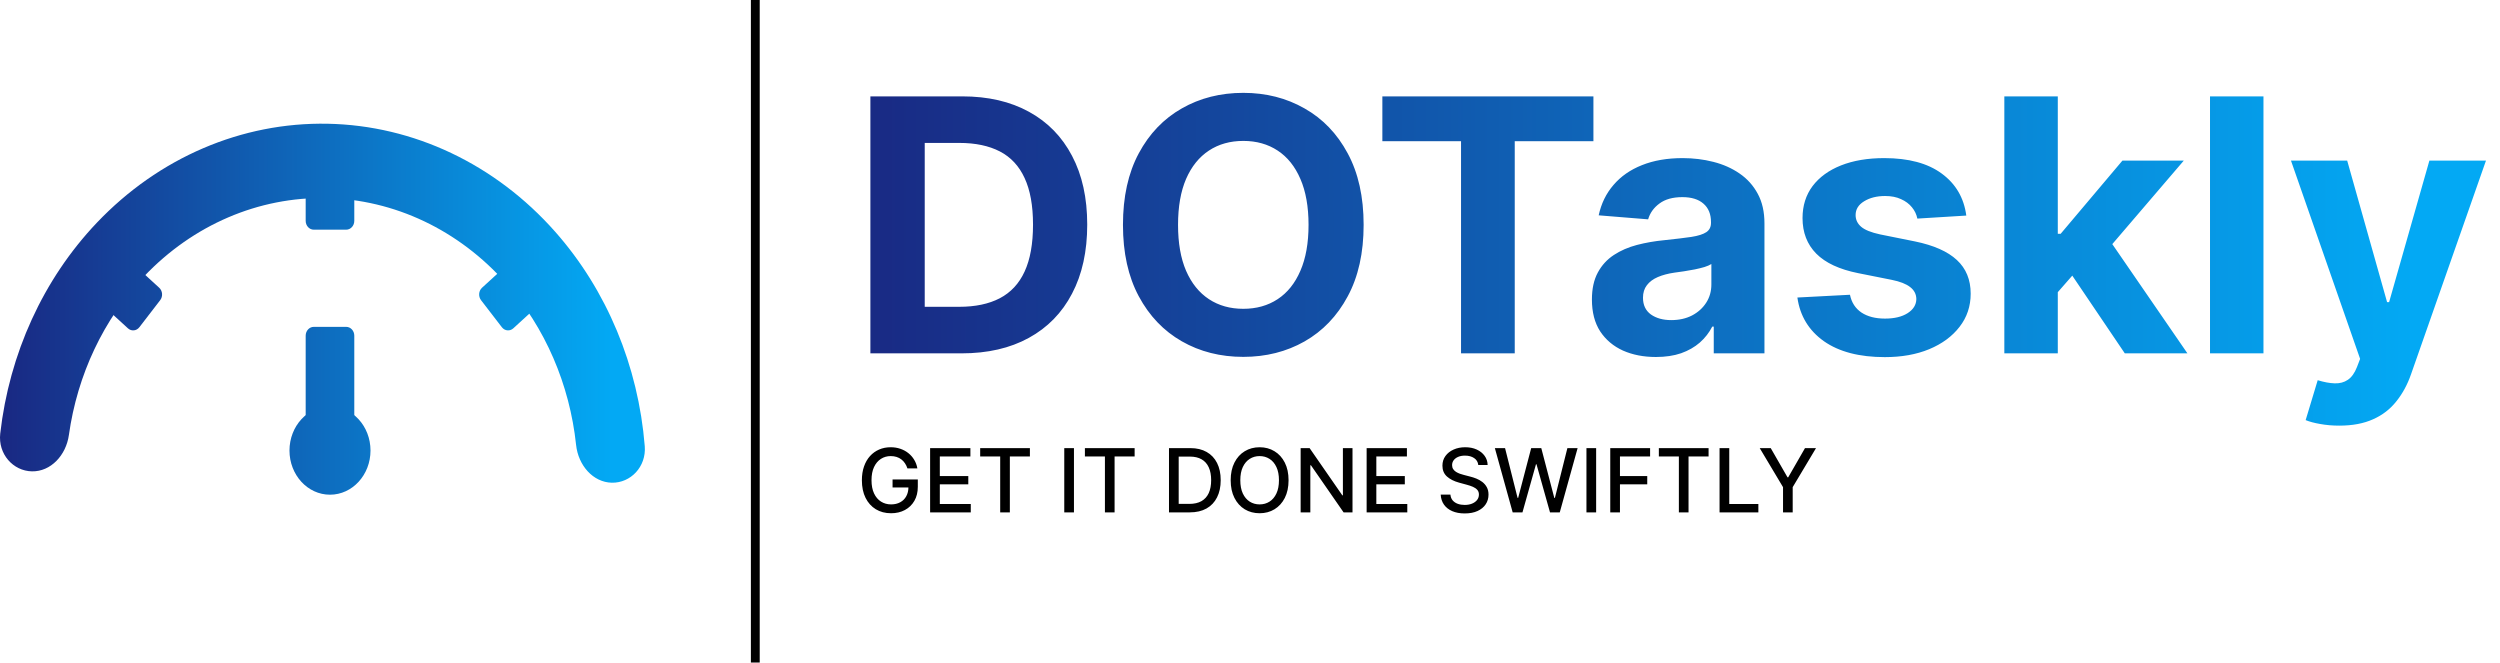 <svg width="283" height="75" viewBox="0 0 283 75" fill="none" xmlns="http://www.w3.org/2000/svg">
<path d="M102.721 53.025C102.652 52.809 102.56 52.617 102.444 52.446C102.33 52.273 102.194 52.126 102.036 52.006C101.877 51.883 101.696 51.789 101.492 51.725C101.291 51.661 101.07 51.629 100.828 51.629C100.419 51.629 100.049 51.735 99.72 51.945C99.391 52.156 99.131 52.465 98.939 52.872C98.749 53.277 98.655 53.773 98.655 54.36C98.655 54.95 98.751 55.448 98.942 55.855C99.134 56.262 99.397 56.571 99.731 56.782C100.065 56.993 100.445 57.098 100.871 57.098C101.266 57.098 101.611 57.017 101.904 56.856C102.2 56.696 102.429 56.468 102.589 56.175C102.753 55.879 102.835 55.531 102.835 55.131L103.119 55.184H101.038V54.278H103.896V55.106C103.896 55.717 103.766 56.247 103.506 56.697C103.248 57.144 102.89 57.49 102.433 57.734C101.979 57.977 101.458 58.099 100.871 58.099C100.213 58.099 99.635 57.948 99.138 57.645C98.643 57.342 98.257 56.912 97.98 56.356C97.703 55.797 97.565 55.134 97.565 54.367C97.565 53.787 97.645 53.266 97.806 52.805C97.967 52.343 98.193 51.951 98.484 51.629C98.778 51.305 99.122 51.057 99.518 50.887C99.915 50.714 100.35 50.628 100.821 50.628C101.214 50.628 101.58 50.686 101.918 50.802C102.259 50.918 102.562 51.082 102.827 51.295C103.095 51.508 103.316 51.762 103.491 52.055C103.667 52.347 103.785 52.67 103.847 53.025H102.721ZM105.289 58V50.727H109.849V51.672H106.387V53.888H109.611V54.829H106.387V57.055H109.892V58H105.289ZM110.956 51.672V50.727H116.585V51.672H114.315V58H113.222V51.672H110.956ZM121.572 50.727V58H120.475V50.727H121.572ZM122.811 51.672V50.727H128.44V51.672H126.171V58H125.077V51.672H122.811ZM134.685 58H132.33V50.727H134.759C135.472 50.727 136.084 50.873 136.595 51.164C137.107 51.453 137.498 51.868 137.771 52.41C138.045 52.95 138.183 53.598 138.183 54.353C138.183 55.111 138.044 55.762 137.767 56.306C137.492 56.851 137.095 57.27 136.574 57.563C136.053 57.854 135.423 58 134.685 58ZM133.428 57.041H134.624C135.178 57.041 135.639 56.937 136.006 56.729C136.373 56.518 136.647 56.214 136.83 55.816C137.012 55.416 137.103 54.928 137.103 54.353C137.103 53.782 137.012 53.298 136.83 52.901C136.65 52.503 136.381 52.201 136.023 51.995C135.666 51.789 135.222 51.686 134.692 51.686H133.428V57.041ZM145.865 54.364C145.865 55.14 145.722 55.808 145.438 56.367C145.154 56.923 144.765 57.351 144.27 57.652C143.778 57.95 143.218 58.099 142.59 58.099C141.961 58.099 141.398 57.95 140.904 57.652C140.411 57.351 140.023 56.922 139.739 56.363C139.455 55.804 139.313 55.138 139.313 54.364C139.313 53.587 139.455 52.921 139.739 52.364C140.023 51.806 140.411 51.377 140.904 51.079C141.398 50.778 141.961 50.628 142.59 50.628C143.218 50.628 143.778 50.778 144.27 51.079C144.765 51.377 145.154 51.806 145.438 52.364C145.722 52.921 145.865 53.587 145.865 54.364ZM144.778 54.364C144.778 53.772 144.682 53.273 144.49 52.869C144.301 52.461 144.04 52.154 143.709 51.945C143.38 51.735 143.007 51.629 142.59 51.629C142.171 51.629 141.797 51.735 141.468 51.945C141.139 52.154 140.879 52.461 140.687 52.869C140.498 53.273 140.403 53.772 140.403 54.364C140.403 54.956 140.498 55.455 140.687 55.862C140.879 56.267 141.139 56.575 141.468 56.785C141.797 56.994 142.171 57.098 142.59 57.098C143.007 57.098 143.38 56.994 143.709 56.785C144.04 56.575 144.301 56.267 144.49 55.862C144.682 55.455 144.778 54.956 144.778 54.364ZM153.103 50.727V58H152.094L148.397 52.666H148.33V58H147.233V50.727H148.248L151.949 56.068H152.016V50.727H153.103ZM154.703 58V50.727H159.263V51.672H155.801V53.888H159.025V54.829H155.801V57.055H159.306V58H154.703ZM167.342 52.638C167.304 52.302 167.148 52.041 166.873 51.856C166.598 51.669 166.253 51.576 165.836 51.576C165.538 51.576 165.28 51.623 165.062 51.718C164.844 51.81 164.675 51.938 164.554 52.102C164.436 52.263 164.377 52.446 164.377 52.652C164.377 52.825 164.417 52.974 164.497 53.099C164.58 53.225 164.688 53.33 164.82 53.416C164.955 53.498 165.1 53.568 165.254 53.625C165.408 53.679 165.556 53.724 165.698 53.76L166.408 53.945C166.64 54.001 166.878 54.078 167.122 54.175C167.365 54.273 167.592 54.4 167.8 54.559C168.008 54.718 168.176 54.914 168.304 55.148C168.434 55.383 168.499 55.663 168.499 55.99C168.499 56.402 168.393 56.768 168.18 57.087C167.969 57.407 167.663 57.659 167.26 57.844C166.86 58.028 166.376 58.121 165.808 58.121C165.263 58.121 164.792 58.034 164.394 57.861C163.997 57.689 163.685 57.444 163.46 57.126C163.235 56.807 163.111 56.428 163.088 55.99H164.188C164.21 56.253 164.295 56.472 164.444 56.647C164.596 56.82 164.789 56.949 165.023 57.034C165.26 57.117 165.519 57.158 165.801 57.158C166.111 57.158 166.387 57.11 166.628 57.013C166.872 56.913 167.064 56.776 167.203 56.601C167.343 56.423 167.413 56.216 167.413 55.979C167.413 55.764 167.351 55.588 167.228 55.45C167.107 55.313 166.943 55.199 166.735 55.109C166.529 55.019 166.295 54.94 166.035 54.871L165.176 54.637C164.593 54.478 164.132 54.245 163.791 53.938C163.452 53.63 163.283 53.222 163.283 52.716C163.283 52.297 163.396 51.931 163.624 51.619C163.851 51.306 164.159 51.063 164.547 50.891C164.935 50.715 165.373 50.628 165.861 50.628C166.353 50.628 166.788 50.714 167.164 50.887C167.543 51.06 167.841 51.298 168.059 51.601C168.277 51.901 168.391 52.247 168.4 52.638H167.342ZM171.235 58L169.218 50.727H170.372L171.789 56.359H171.856L173.33 50.727H174.473L175.947 56.363H176.015L177.428 50.727H178.586L176.565 58H175.461L173.93 52.553H173.873L172.343 58H171.235ZM180.683 50.727V58H179.586V50.727H180.683ZM182.281 58V50.727H186.791V51.672H183.379V53.888H186.468V54.829H183.379V58H182.281ZM187.782 51.672V50.727H193.411V51.672H191.142V58H190.048V51.672H187.782ZM194.654 58V50.727H195.752V57.055H199.047V58H194.654ZM199.201 50.727H200.447L202.347 54.033H202.425L204.325 50.727H205.572L202.933 55.145V58H201.839V55.145L199.201 50.727Z" fill="black"/>
<path d="M108.841 40H98.528V10.909H108.926C111.852 10.909 114.371 11.492 116.483 12.656C118.595 13.812 120.219 15.473 121.355 17.642C122.501 19.811 123.074 22.405 123.074 25.426C123.074 28.456 122.501 31.061 121.355 33.239C120.219 35.417 118.585 37.088 116.455 38.253C114.333 39.418 111.795 40 108.841 40ZM104.679 34.73H108.585C110.403 34.73 111.933 34.408 113.173 33.764C114.423 33.111 115.361 32.102 115.986 30.739C116.62 29.366 116.938 27.595 116.938 25.426C116.938 23.276 116.62 21.52 115.986 20.156C115.361 18.793 114.428 17.789 113.188 17.145C111.947 16.501 110.418 16.179 108.599 16.179H104.679V34.73ZM154.363 25.454C154.363 28.627 153.762 31.326 152.559 33.551C151.366 35.776 149.737 37.476 147.673 38.651C145.618 39.815 143.307 40.398 140.741 40.398C138.156 40.398 135.835 39.811 133.781 38.636C131.726 37.462 130.102 35.762 128.908 33.537C127.715 31.312 127.119 28.617 127.119 25.454C127.119 22.282 127.715 19.583 128.908 17.358C130.102 15.133 131.726 13.438 133.781 12.273C135.835 11.098 138.156 10.511 140.741 10.511C143.307 10.511 145.618 11.098 147.673 12.273C149.737 13.438 151.366 15.133 152.559 17.358C153.762 19.583 154.363 22.282 154.363 25.454ZM148.127 25.454C148.127 23.4 147.819 21.667 147.204 20.256C146.598 18.845 145.741 17.775 144.633 17.046C143.525 16.316 142.228 15.952 140.741 15.952C139.254 15.952 137.957 16.316 136.849 17.046C135.741 17.775 134.879 18.845 134.263 20.256C133.657 21.667 133.354 23.4 133.354 25.454C133.354 27.509 133.657 29.242 134.263 30.653C134.879 32.064 135.741 33.135 136.849 33.864C137.957 34.593 139.254 34.957 140.741 34.957C142.228 34.957 143.525 34.593 144.633 33.864C145.741 33.135 146.598 32.064 147.204 30.653C147.819 29.242 148.127 27.509 148.127 25.454ZM156.483 15.98V10.909H180.375V15.98H171.469V40H165.389V15.98H156.483ZM187.449 40.412C186.057 40.412 184.816 40.17 183.727 39.688C182.638 39.195 181.777 38.471 181.142 37.514C180.517 36.548 180.205 35.346 180.205 33.906C180.205 32.694 180.427 31.676 180.872 30.852C181.317 30.028 181.923 29.366 182.69 28.864C183.457 28.362 184.329 27.983 185.304 27.727C186.289 27.472 187.321 27.292 188.401 27.188C189.67 27.055 190.692 26.932 191.469 26.818C192.245 26.695 192.809 26.515 193.159 26.278C193.509 26.042 193.685 25.691 193.685 25.227V25.142C193.685 24.242 193.401 23.546 192.832 23.054C192.274 22.562 191.478 22.315 190.446 22.315C189.357 22.315 188.491 22.557 187.847 23.04C187.203 23.513 186.777 24.11 186.568 24.829L180.972 24.375C181.256 23.049 181.814 21.903 182.648 20.938C183.481 19.962 184.556 19.214 185.872 18.693C187.198 18.163 188.732 17.898 190.474 17.898C191.687 17.898 192.847 18.04 193.955 18.324C195.072 18.608 196.062 19.048 196.923 19.645C197.795 20.241 198.481 21.009 198.983 21.946C199.485 22.874 199.736 23.987 199.736 25.284V40H193.997V36.974H193.827C193.476 37.656 193.008 38.258 192.42 38.778C191.833 39.29 191.128 39.692 190.304 39.986C189.48 40.27 188.528 40.412 187.449 40.412ZM189.182 36.236C190.072 36.236 190.858 36.061 191.54 35.71C192.222 35.35 192.757 34.867 193.145 34.261C193.533 33.655 193.727 32.969 193.727 32.202V29.886C193.538 30.009 193.277 30.123 192.946 30.227C192.624 30.322 192.259 30.412 191.852 30.497C191.445 30.573 191.038 30.644 190.631 30.71C190.223 30.767 189.854 30.819 189.523 30.866C188.813 30.971 188.192 31.136 187.662 31.364C187.132 31.591 186.72 31.899 186.426 32.287C186.133 32.666 185.986 33.139 185.986 33.707C185.986 34.531 186.284 35.161 186.881 35.597C187.487 36.023 188.254 36.236 189.182 36.236ZM222.584 24.403L217.044 24.744C216.949 24.271 216.746 23.845 216.433 23.466C216.121 23.078 215.709 22.77 215.197 22.543C214.696 22.306 214.094 22.188 213.393 22.188C212.456 22.188 211.665 22.386 211.021 22.784C210.377 23.172 210.055 23.693 210.055 24.347C210.055 24.867 210.264 25.308 210.68 25.668C211.097 26.027 211.812 26.316 212.825 26.534L216.774 27.329C218.895 27.765 220.477 28.466 221.518 29.432C222.56 30.398 223.081 31.667 223.081 33.239C223.081 34.669 222.66 35.923 221.817 37.003C220.983 38.082 219.838 38.925 218.379 39.531C216.93 40.128 215.259 40.426 213.365 40.426C210.477 40.426 208.176 39.825 206.462 38.622C204.757 37.41 203.758 35.762 203.464 33.679L209.416 33.367C209.596 34.247 210.032 34.919 210.723 35.383C211.414 35.838 212.3 36.065 213.379 36.065C214.44 36.065 215.292 35.862 215.936 35.455C216.589 35.038 216.921 34.503 216.93 33.849C216.921 33.3 216.689 32.85 216.234 32.5C215.78 32.14 215.079 31.866 214.132 31.676L210.354 30.923C208.223 30.497 206.637 29.759 205.595 28.707C204.563 27.656 204.047 26.316 204.047 24.688C204.047 23.286 204.426 22.079 205.183 21.065C205.95 20.052 207.025 19.271 208.408 18.722C209.8 18.172 211.429 17.898 213.294 17.898C216.05 17.898 218.218 18.48 219.8 19.645C221.391 20.81 222.319 22.396 222.584 24.403ZM232.374 33.722L232.388 26.463H233.269L240.258 18.182H247.204L237.815 29.148H236.38L232.374 33.722ZM226.891 40V10.909H232.942V40H226.891ZM240.528 40L234.107 30.497L238.141 26.222L247.616 40H240.528ZM256.224 10.909V40H250.173V10.909H256.224ZM264.807 48.182C264.04 48.182 263.32 48.12 262.648 47.997C261.985 47.883 261.436 47.737 261 47.557L262.364 43.04C263.074 43.258 263.713 43.376 264.281 43.395C264.859 43.414 265.356 43.281 265.773 42.997C266.199 42.713 266.545 42.23 266.81 41.548L267.165 40.625L259.338 18.182H265.702L270.219 34.205H270.446L275.006 18.182H281.412L272.932 42.358C272.525 43.532 271.971 44.555 271.27 45.426C270.579 46.307 269.703 46.984 268.642 47.457C267.581 47.94 266.303 48.182 264.807 48.182Z" fill="url(#paint0_linear_25_56)"/>
<path d="M34.603 22C34.603 21.448 35.014 21 35.52 21H39.189C39.696 21 40.106 21.448 40.106 22V25C40.106 25.552 39.696 26 39.189 26H35.52C35.014 26 34.603 25.552 34.603 25V22Z" fill="url(#paint1_linear_25_56)"/>
<path d="M69.261 54.643C71.392 54.684 73.172 52.829 72.987 50.514C72.258 41.434 68.7 32.849 62.842 26.228C56.086 18.593 46.825 14.197 37.096 14.007C27.367 13.816 17.967 17.847 10.964 25.212C4.892 31.599 1.053 40.04 0.026 49.086C-0.235 51.392 1.482 53.316 3.614 53.357C5.745 53.399 7.478 51.54 7.799 49.242C8.751 42.433 11.727 36.106 16.324 31.27C21.854 25.454 29.276 22.271 36.958 22.422C44.639 22.572 51.952 26.044 57.286 32.072C61.721 37.084 64.487 43.524 65.214 50.367C65.459 52.675 67.129 54.601 69.261 54.643Z" fill="url(#paint2_linear_25_56)"/>
<path d="M41.941 51C41.941 53.761 39.887 56 37.355 56C34.822 56 32.769 53.761 32.769 51C32.769 48.239 34.822 46 37.355 46C39.887 46 41.941 48.239 41.941 51Z" fill="url(#paint3_linear_25_56)"/>
<path d="M34.603 38C34.603 37.448 35.014 37 35.52 37H39.189C39.696 37 40.106 37.448 40.106 38V50C40.106 50.552 39.696 51 39.189 51H35.52C35.014 51 34.603 50.552 34.603 50V38Z" fill="url(#paint4_linear_25_56)"/>
<path d="M12.375 35.239C11.987 34.884 11.936 34.253 12.262 33.83L14.62 30.766C14.946 30.343 15.524 30.288 15.913 30.643L18.02 32.571C18.409 32.926 18.459 33.557 18.134 33.98L15.775 37.044C15.45 37.467 14.871 37.522 14.483 37.167L12.375 35.239Z" fill="url(#paint5_linear_25_56)"/>
<path d="M56.675 30.643C57.063 30.288 57.642 30.343 57.967 30.766L60.326 33.83C60.651 34.253 60.601 34.884 60.212 35.239L58.105 37.167C57.717 37.522 57.138 37.467 56.812 37.044L54.454 33.98C54.129 33.557 54.179 32.926 54.567 32.571L56.675 30.643Z" fill="url(#paint6_linear_25_56)"/>
<line x1="85.5" x2="85.5" y2="75" stroke="black"/>
<defs>
<linearGradient id="paint0_linear_25_56" x1="86.484" y1="24.569" x2="273.485" y2="24.569" gradientUnits="userSpaceOnUse">
<stop offset="0.015" stop-color="#1A237E"/>
<stop offset="1" stop-color="#03A9F4"/>
</linearGradient>
<linearGradient id="paint1_linear_25_56" x1="-3.715" y1="34.397" x2="69.285" y2="34.397" gradientUnits="userSpaceOnUse">
<stop offset="0.015" stop-color="#1A237E"/>
<stop offset="1" stop-color="#03A9F4"/>
</linearGradient>
<linearGradient id="paint2_linear_25_56" x1="-3.715" y1="34.397" x2="69.285" y2="34.397" gradientUnits="userSpaceOnUse">
<stop offset="0.015" stop-color="#1A237E"/>
<stop offset="1" stop-color="#03A9F4"/>
</linearGradient>
<linearGradient id="paint3_linear_25_56" x1="-3.715" y1="34.397" x2="69.285" y2="34.397" gradientUnits="userSpaceOnUse">
<stop offset="0.015" stop-color="#1A237E"/>
<stop offset="1" stop-color="#03A9F4"/>
</linearGradient>
<linearGradient id="paint4_linear_25_56" x1="-3.715" y1="34.397" x2="69.285" y2="34.397" gradientUnits="userSpaceOnUse">
<stop offset="0.015" stop-color="#1A237E"/>
<stop offset="1" stop-color="#03A9F4"/>
</linearGradient>
<linearGradient id="paint5_linear_25_56" x1="-3.715" y1="34.397" x2="69.285" y2="34.397" gradientUnits="userSpaceOnUse">
<stop offset="0.015" stop-color="#1A237E"/>
<stop offset="1" stop-color="#03A9F4"/>
</linearGradient>
<linearGradient id="paint6_linear_25_56" x1="-3.715" y1="34.397" x2="69.285" y2="34.397" gradientUnits="userSpaceOnUse">
<stop offset="0.015" stop-color="#1A237E"/>
<stop offset="1" stop-color="#03A9F4"/>
</linearGradient>
</defs>
</svg>
